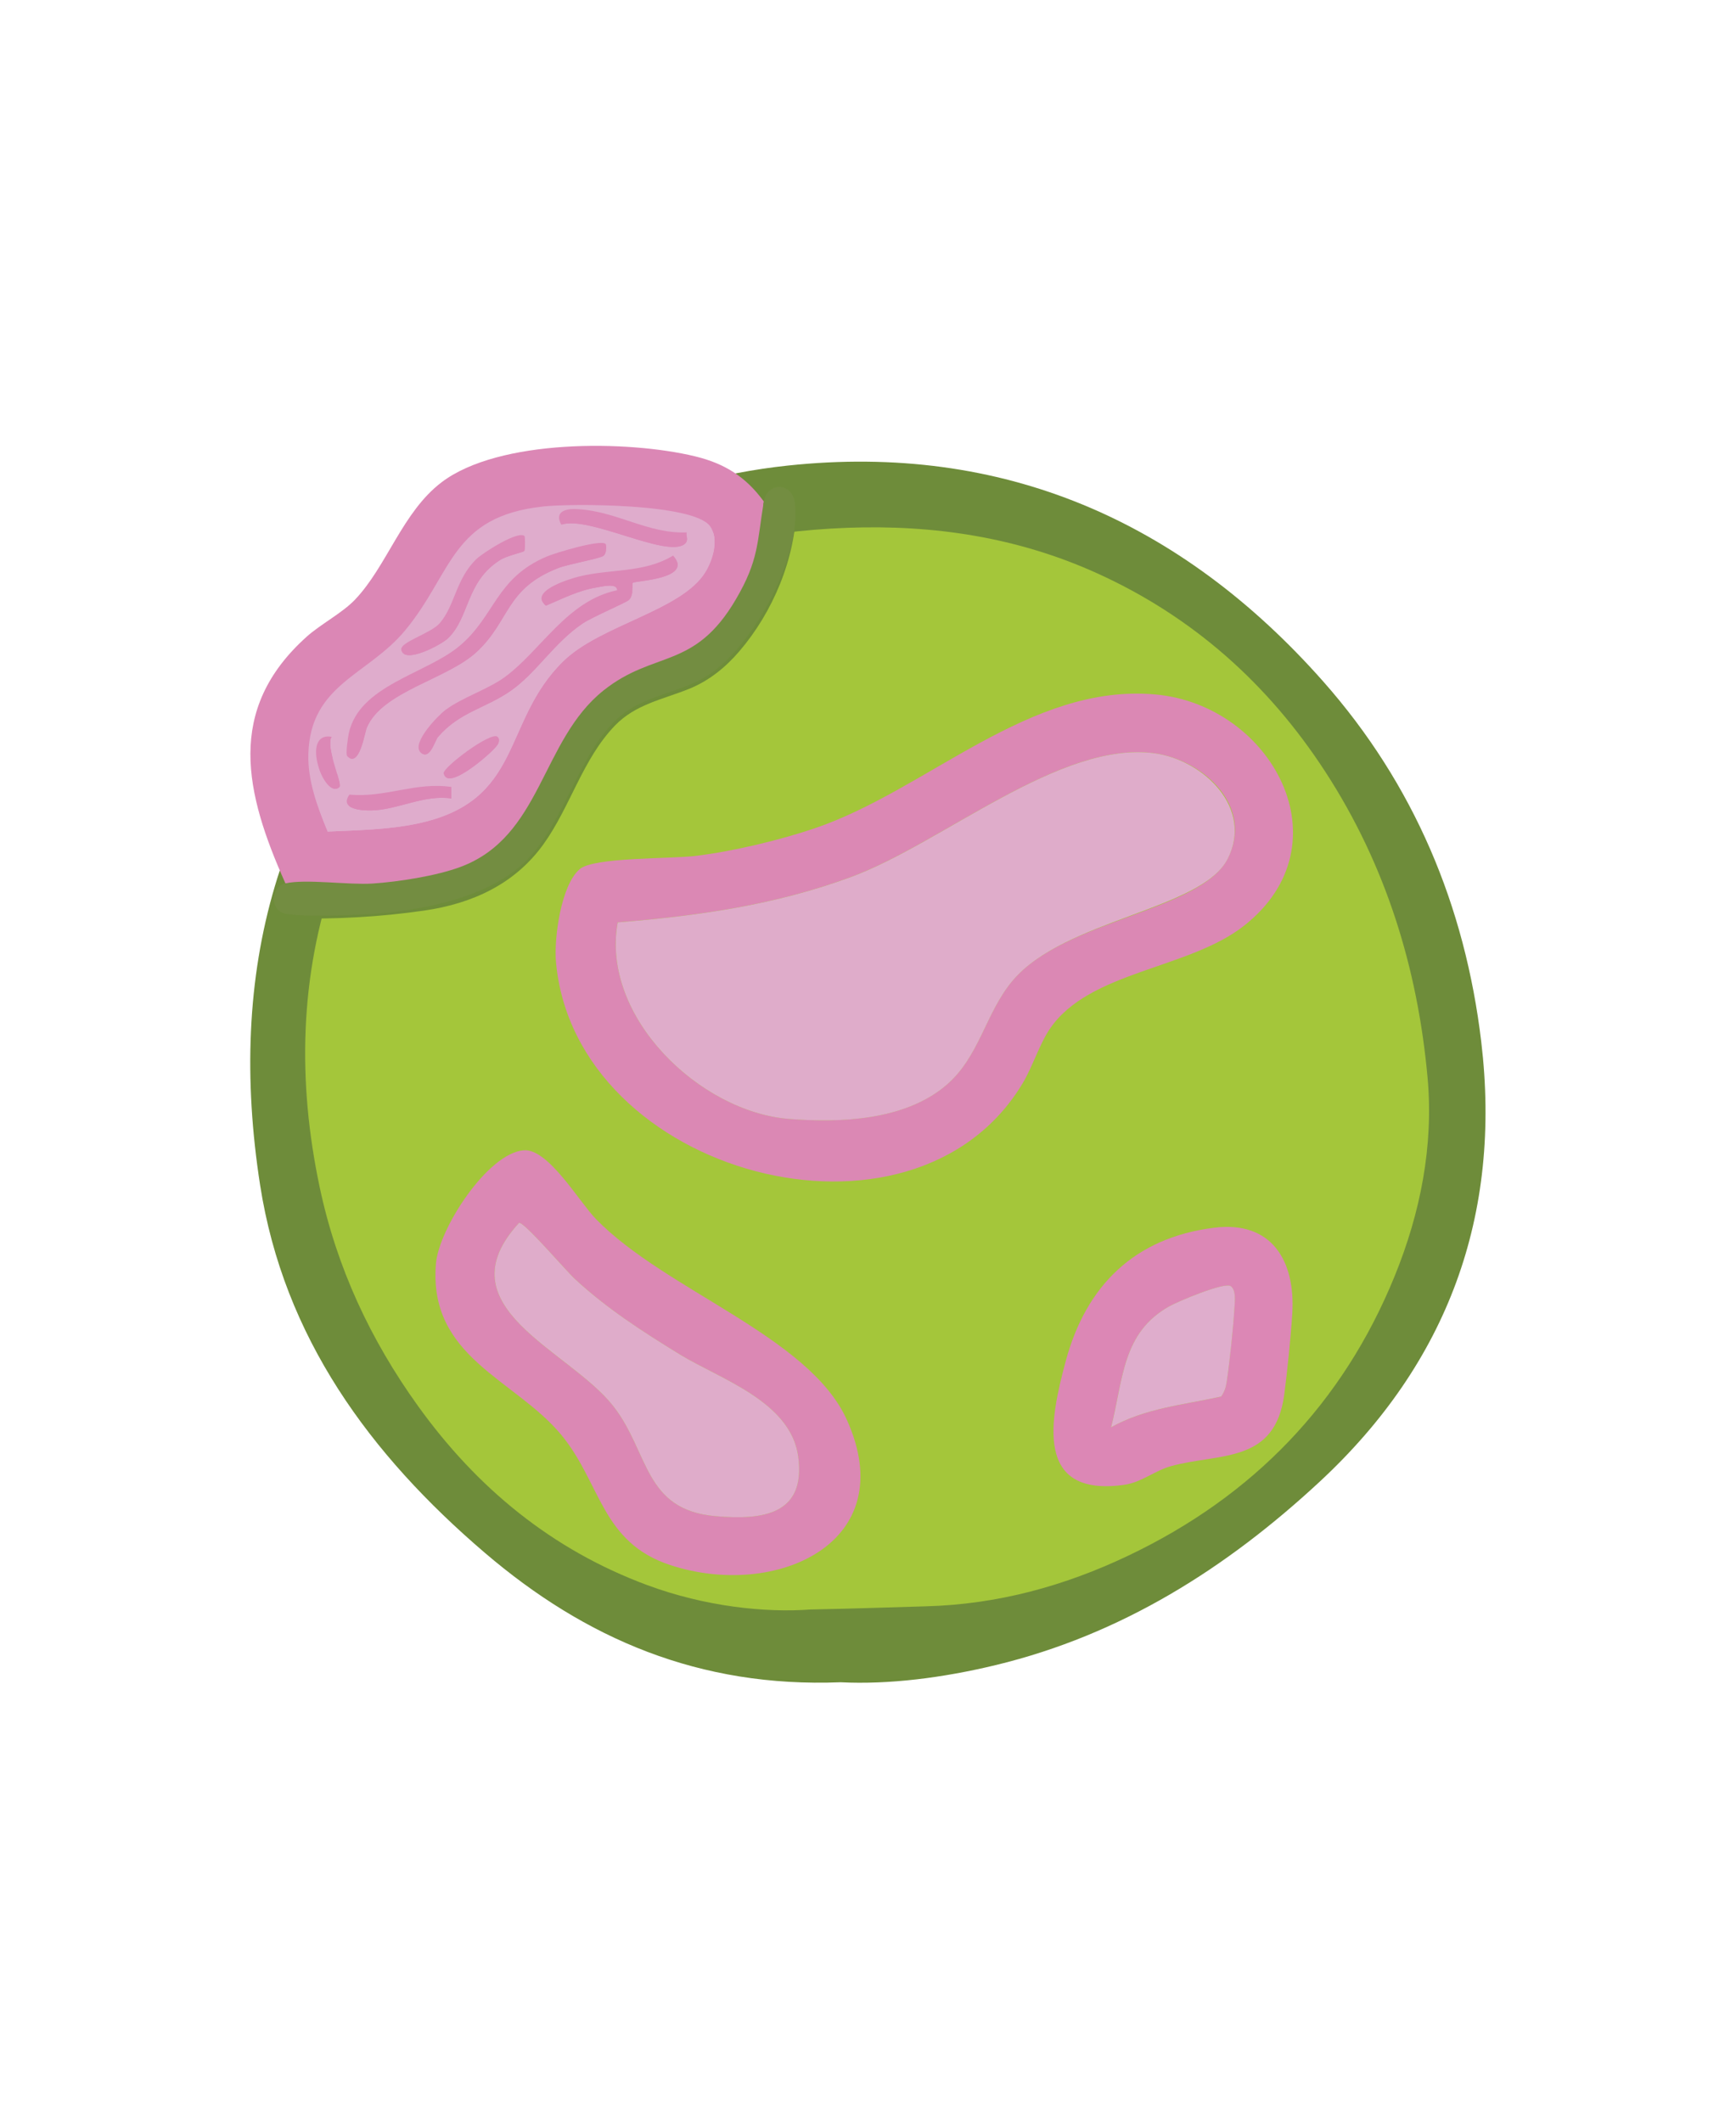 <?xml version="1.0" encoding="UTF-8"?>
<svg id="Layer_2" data-name="Layer 2" xmlns="http://www.w3.org/2000/svg" viewBox="0 0 450 550">
  <defs>
    <style>
      .cls-1 {
        fill: #6e8c3a;
      }

      .cls-2 {
        fill: #dfacca;
      }

      .cls-3 {
        fill: #dc89b7;
      }

      .cls-4 {
        fill: #dc87b5;
      }

      .cls-5 {
        fill: none;
      }

      .cls-6 {
        fill: #db87b5;
      }

      .cls-7 {
        fill: #e0add0;
      }

      .cls-8 {
        fill: #dc88b6;
      }

      .cls-9 {
        fill: #dd86b8;
      }

      .cls-10 {
        fill: #738d41;
      }

      .cls-11 {
        fill: #db88b4;
      }

      .cls-12 {
        fill: #dfaccc;
      }

      .cls-13 {
        fill: #dfadcc;
      }

      .cls-14 {
        fill: #a4c63a;
      }
    </style>
  </defs>
  <g id="Background">
    <polyline class="cls-5" points="0 0 450 0 450 550 0 550"/>
  </g>
  <g id="Colour">
    <g>
      <g>
        <path class="cls-14" d="M210.31,418.22c-11.98.92-27.55-.76-42.52-6.3-24.7-9.15-44.18-25.19-59.44-46.44-12.3-17.12-21.05-35.83-25.46-56.61-5.84-27.51-5.23-54.82,3.92-81.29,11.71-33.89,33.66-59.28,66.75-74.41,21.03-9.62,42.99-14.48,66.14-15.34,22.56-.83,44.21,2.5,64.67,11.78,24.75,11.21,44.36,28.65,59.18,51.47,15.68,24.14,23.92,50.89,26.5,79.27,1.6,17.68-1.86,35.1-8.54,51.49-13.46,33.04-36.8,57.07-68.96,72.4-16.58,7.9-33.93,12.67-52.52,13.17-8.6.23-17.2.57-29.72.82Z"/>
        <path class="cls-14" d="M210.31,416.35c-15.08,1.12-30.43-1.64-44.46-7.17-12.68-5-24.47-12.24-34.73-21.21-10.62-9.29-19.6-20.31-27.08-32.25-8.03-12.81-14.18-26.73-17.95-41.39-4.08-15.87-5.82-32.47-4.87-48.84.91-15.81,4.57-31.35,10.65-45.97,4.79-11.53,11.22-22.47,19.22-32.07s17.52-17.83,28.11-24.46c12.45-7.79,26.24-13.43,40.39-17.29,15.36-4.2,31.31-6.18,47.22-6.13s31.58,2.37,46.53,7.61c13.47,4.72,26.26,11.73,37.49,20.54,10.84,8.5,20.31,18.67,28.19,29.96,8.6,12.33,15.44,25.87,20.28,40.11,4.89,14.36,8.01,29.51,9.05,44.65,1.11,16.28-2.13,32.5-8.11,47.61-4.81,12.16-11.32,23.76-19.43,34.03-7.9,10-17.27,18.8-27.71,26.1-11.58,8.09-24.4,14.59-37.81,19.05-7.38,2.45-14.98,4.27-22.68,5.31-7.03.95-14.1,1.03-21.18,1.25s-14.06.42-21.1.56c-2.41.05-2.42,3.8,0,3.75,7.39-.15,14.77-.37,22.16-.6s14.69-.42,22-1.48c15.52-2.24,30.47-7.57,44.34-14.83,11.8-6.18,22.83-13.9,32.47-23.11s17.55-19.54,23.97-30.94c7.49-13.29,13.1-27.9,15.6-42.98,1.36-8.22,1.83-16.58,1.15-24.89-.63-7.83-1.78-15.65-3.36-23.34-3.12-15.12-8.19-29.85-15.24-43.59s-15.31-25.49-25.54-36.2c-9.69-10.14-20.94-18.79-33.25-25.52-13.88-7.58-28.98-12.69-44.61-15.04-16.12-2.43-32.58-2.22-48.71-.06s-31.9,6.58-46.8,13.18c-12.17,5.39-23.56,12.44-33.55,21.25s-17.71,18.44-24.18,29.42c-7.28,12.35-12.63,25.97-15.85,39.94-3.8,16.46-4.57,33.51-2.7,50.28s5.72,31.89,12.31,46.73c6.11,13.77,14.32,26.69,24.07,38.17,9.04,10.64,19.7,19.94,31.68,27.16,13.13,7.92,27.77,13.44,42.97,15.59,6.98.99,14.04,1.38,21.07.86,2.39-.18,2.41-3.93,0-3.75Z"/>
      </g>
      <path class="cls-1" d="M217.9,436.09c-36.58,1.44-66.17-11.27-92.27-33.6-29.77-25.46-52.07-55.88-58.2-95.25-8.54-54.84,3.76-104.18,45-143.48,25.58-24.37,56.69-39.33,91.77-43.07,55.71-5.94,101.92,14.28,138.77,55.93,23.56,26.64,36.8,58.23,40.99,93.4,5.35,44.96-8.64,83.22-41.86,114.06-24.18,22.45-51.44,39.69-83.97,47.55-13.79,3.33-27.74,5.08-40.22,4.46ZM210.31,417.22c12.52-.25,21.13-.59,29.72-.82,18.59-.5,35.94-5.27,52.52-13.17,32.16-15.33,55.5-39.36,68.96-72.4,6.68-16.39,10.14-33.81,8.54-51.49-2.57-28.38-10.82-55.13-26.5-79.27-14.82-22.82-34.43-40.26-59.18-51.47-20.47-9.27-42.11-12.61-64.67-11.78-23.15.86-45.11,5.72-66.14,15.34-33.08,15.14-55.03,40.52-66.75,74.41-9.15,26.47-9.76,53.78-3.92,81.29,4.41,20.78,13.16,39.49,25.46,56.61,15.27,21.25,34.74,37.29,59.44,46.44,14.96,5.54,30.54,7.22,42.52,6.3Z"/>
    </g>
    <g>
      <g>
        <path class="cls-7" d="M80.49,224.29c-3.5-7.5-6.55-15.35-7.31-23.59s.98-16.97,6.21-23.39c4.77-5.86,11.9-9.27,17.3-14.55,9.64-9.41,13.34-24.27,24.52-31.78,4.24-2.85,9.24-4.37,14.26-5.27,11.64-2.09,23.6-1.02,35.38.06,7.36.67,15.62,1.84,20,7.79,4.47,6.08,2.78,15.06-1.92,20.96-4.7,5.9-11.72,9.4-18.58,12.54s-13.98,6.25-19.23,11.67c-9.54,9.84-11.3,25.63-21.61,34.67-6.16,5.4-14.48,7.54-22.54,9.03-8.67,1.6-17.66,1.58-26.46,2.07"/>
        <path class="cls-9" d="M86.97,220.5c-4.38-9.51-8.37-20.41-5.49-30.94s13.28-14.42,20.51-21.5c6.76-6.61,10.73-15.29,15.96-23.02,5.96-8.8,14.55-11.95,24.91-12.76,10.87-.85,23-.44,33.7,1.77,3.31.69,7.49,1.7,8.94,5.19,1.56,3.74-.52,8.35-2.92,11.21-6.49,7.72-17.73,10.34-26.24,15.12s-15.01,12.14-19.47,21.16-7.86,19.93-17.95,24.61c-11.81,5.47-25.74,5-38.42,5.66-9.6.5-9.66,15.5,0,15,14.35-.74,29.2-.76,42.72-6.28,11.74-4.79,18.34-13.78,23.55-24.91,2.21-4.72,4.24-9.65,7.27-13.91,3.57-5,8.77-7.97,14.2-10.62,10.99-5.36,23.48-10.05,29.47-21.58,5.61-10.78,3.79-24.52-7.02-31.25-10.18-6.35-25.11-6.02-36.65-6.38-13.67-.42-28.88.91-39.87,9.88-9.02,7.35-12.81,18.44-19.88,27.31-4.33,5.42-10.4,8.8-15.64,13.22s-9.38,10.51-11.44,17.35c-4.45,14.81.6,29.79,6.8,43.24,4.04,8.76,16.97,1.15,12.95-7.57h0Z"/>
      </g>
      <path class="cls-9" d="M94.15,195.75c-.22-5.44,3.42-10,7.7-12.95,4.78-3.3,10.33-5.21,15.38-8.03,2.45-1.36,4.81-2.96,6.83-4.9s3.59-4.21,5.05-6.54c2.91-4.64,5.52-9.23,10.27-12.25,5.02-3.19,10.91-4.62,16.7-5.69,2.37-.44,1.37-4.05-1-3.62-5.48,1.01-10.98,2.4-15.91,5.08-2.41,1.31-4.69,2.97-6.59,4.96-2,2.09-3.58,4.54-5.09,6.99s-2.91,4.92-4.79,7.06-4.29,3.9-6.82,5.35c-5.26,3.03-11.11,4.97-16.11,8.46-5.26,3.68-9.65,9.35-9.38,16.07.1,2.4,3.85,2.42,3.75,0h0Z"/>
      <path class="cls-9" d="M112.57,195.16c3.03-7.9,12.76-10.33,19.21-14.5,7.28-4.7,11.86-12.39,18.88-17.43,3.86-2.77,8.09-4.98,12.58-6.52,2.27-.78,1.29-4.4-1-3.62-8.59,2.96-16.02,8.02-22.17,14.68-3.02,3.27-5.92,6.78-9.65,9.29s-8.19,4.28-12.11,6.71-7.62,5.83-9.37,10.39c-.86,2.26,2.76,3.23,3.62,1h0Z"/>
      <path class="cls-9" d="M91.81,210.4c4.15.62,8.19.56,12.24-.62s7.68-1.83,11.75-1.22c1,.15,2.02-.25,2.31-1.31.24-.89-.3-2.15-1.31-2.31-4.08-.62-8.13-.4-12.11.73-1.87.53-3.71,1.14-5.65,1.32-2.07.19-4.18.09-6.23-.21-1-.15-2.02.25-2.31,1.31-.24.88.3,2.16,1.31,2.31h0Z"/>
      <path class="cls-9" d="M147.43,137.26c5.18-.26,10.19.56,15.06,2.32s9.5,3.76,14.68,2.72c2.36-.47,1.36-4.09-1-3.62-4.81.96-9.55-1.69-13.97-3.17-4.74-1.59-9.78-2.25-14.77-2-2.4.12-2.42,3.87,0,3.75h0Z"/>
      <path class="cls-9" d="M107.03,171.13c3.41-1.09,6.95-2.31,9.55-4.9s3.69-5.98,4.94-9.24,2.85-6.05,5.36-8.41,5.42-3.9,8.66-4.73c2.34-.6,1.35-4.22-1-3.62-6.7,1.73-12.54,6.48-15.42,12.79-1.42,3.12-2.21,6.67-4.27,9.47s-5.59,3.98-8.82,5.02c-2.29.73-1.31,4.36,1,3.62h0Z"/>
      <path class="cls-9" d="M118.12,202.66c2.26-.71,4.1-2.13,5.87-3.66.8-.69,1.6-1.39,2.41-2.06.17-.14-.25.18.04-.03.12-.09.24-.18.36-.26.2-.14.41-.28.62-.42.46-.29.94-.55,1.44-.78.9-.41,1.18-1.77.67-2.57-.6-.92-1.61-1.11-2.57-.67-1.99.91-3.65,2.41-5.28,3.84-.38.33-.76.66-1.15.98-.1.08-.19.16-.29.24-.05.04-.45.34-.09.08-.2.15-.4.3-.6.44-.4.28-.82.54-1.25.77-.13.07-.26.14-.39.2-.05.02-.43.19-.18.09s-.18.07-.19.07c-.14.05-.28.1-.42.14-.93.29-1.63,1.32-1.31,2.31s1.3,1.62,2.31,1.31h0Z"/>
      <path class="cls-9" d="M83.49,192.76c-1.95,3.78-1.1,8.88,2.29,11.59.77.61,1.91.8,2.65,0,.62-.68.82-2,0-2.65-.32-.25-.62-.53-.89-.84-.05-.06-.14-.21-.21-.24.08.04.21.29.06.07-.11-.16-.22-.32-.32-.48-.11-.18-.22-.37-.31-.56-.04-.08-.07-.16-.11-.23-.11-.21.13.36.01.03-.14-.39-.27-.77-.36-1.17-.03-.11-.16-.48-.11-.57-.02.04.04.41.02.11,0-.11-.02-.21-.02-.32-.02-.41,0-.81.03-1.22.02-.26.02.02-.02.12.03-.09.04-.22.06-.32.04-.19.08-.38.13-.56.06-.21.13-.41.2-.61.09-.25.02.04-.04.09.06-.05.14-.28.17-.35.45-.87.26-2.08-.67-2.57-.86-.45-2.09-.26-2.57.67h0Z"/>
      <path class="cls-9" d="M144.13,157.37c4.2-3.27,9.88-3.86,15-4.36,5.62-.55,11.39-1.14,16.34-4.1,2.07-1.24.19-4.48-1.89-3.24-4.98,2.98-10.89,3.18-16.51,3.8s-11.06,1.73-15.59,5.25c-.81.63-.65,1.99,0,2.65.78.8,1.86.62,2.65,0h0Z"/>
    </g>
    <path class="cls-1" d="M75.5,238.04c11.46.3,23.15-.35,34.5-2,12.41-1.81,23.4-6.82,30.85-17.16,6.99-9.7,10.17-22.13,18.57-30.81,5.33-5.51,12.31-6.73,19.16-9.48,5.12-2.06,9.48-5.56,13.05-9.74,8.74-10.19,14.57-24.07,14.82-37.57.09-4.83-7.41-4.83-7.5,0-.21,11.26-5.07,23.1-12.21,31.76-3.9,4.73-8.28,7.79-14.08,9.71s-11.53,3.83-16.32,7.93c-8.23,7.03-12.22,17.52-17.27,26.79-2.66,4.88-5.65,9.77-9.96,13.37-4.87,4.07-11.24,6.14-17.38,7.35-11.72,2.31-24.31,2.67-36.22,2.35-4.83-.13-4.82,7.37,0,7.5h0Z"/>
    <g>
      <path class="cls-6" d="M197.99,130c-1.76,10.72-1.27,15.16-7.2,25.3-10.78,18.46-21.15,13.17-34.33,23.67-16.29,12.98-15.94,37.94-37.2,45.8-6.23,2.3-16.07,3.84-22.73,4.27-6.23.4-17.34-1.25-22.54-.04-10.44-23.37-15.62-45.01,5.53-63.97,3.58-3.21,9.18-6.11,12.46-9.54,8.33-8.71,12.32-22.77,22.51-30.49,14.87-11.27,48.21-10.94,65.7-6.7,7.64,1.85,13.17,5.31,17.8,11.7ZM140.79,131.29c-23.89,2.58-23.41,17.27-35.82,32.18-9.68,11.64-24.54,13.88-25.03,31.99-.19,7,2.38,13.74,5.01,20.1,7.72-.36,15.5-.46,23.08-2.04,27.83-5.78,21.86-26.28,37.93-42.07,9.66-9.49,30.7-13.12,36.87-23.13,1.98-3.21,3.59-8.64,1.25-11.91-4.25-5.93-35.84-5.93-43.28-5.13Z"/>
      <path class="cls-10" d="M73.99,229c5.2-1.21,16.31.44,22.54.04,6.66-.43,16.51-1.97,22.73-4.27,21.26-7.86,20.91-32.82,37.2-45.8,13.18-10.5,23.55-5.21,34.33-23.67,5.92-10.14,5.44-14.58,7.2-25.3.82-5.01,7.36-5.2,8.06.44,1.74,14.14-11.38,38.4-23.75,45.36-5.86,3.3-13.32,4.45-19,8-12.9,8.07-16.2,29.53-27.82,40.18-9.86,9.05-26.96,12.18-40,13-4.22.27-18.58.75-21.79-.19-3.89-1.15-3.43-6.93.3-7.8Z"/>
      <path class="cls-12" d="M140.79,131.29c7.44-.8,39.03-.81,43.28,5.13,2.34,3.27.73,8.7-1.25,11.91-6.17,10.01-27.21,13.64-36.87,23.13-16.07,15.79-10.1,36.29-37.93,42.07-7.58,1.57-15.36,1.68-23.08,2.04-2.64-6.36-5.2-13.1-5.01-20.1.49-18.11,15.35-20.35,25.03-31.99,12.4-14.91,11.93-29.6,35.82-32.18ZM178,138c-10.14.42-18.25-5.61-28.56-6.04-3.11-.13-5.71.79-3.94,4.04,7.1-2.42,27.13,8.65,31.91,5.07,1.16-.87.46-1.94.6-3.08ZM135.99,139c-1.51-1.65-10.83,4.3-12.54,5.95-5.3,5.13-5.49,11.89-9.44,16.56-2.3,2.71-10.45,4.93-10.01,6.97.82,3.79,10.39-1.38,12.04-2.94,5.78-5.46,4.59-14.7,13.61-20.38,1.78-1.12,6-2.03,6.21-2.29.3-.37.26-3.73.12-3.87ZM157,141.01c-1.27-1.3-13.07,2.31-15.26,3.24-13.32,5.64-13.35,15.48-22.73,23.27-8.65,7.18-25.78,10.09-28.57,22.43-.28,1.23-.88,5.6-.44,6.05,3.16,3.24,4.51-6.05,5.09-7.4,3.99-9.4,20.8-12.51,28.43-19.57,8.75-8.09,7.42-16.44,21.21-21.79,2.72-1.05,10.63-2.41,11.68-3.15.87-.61.83-2.84.59-3.09ZM164.06,151.07c.55-.56,15.9-.93,10.41-7.07-7.56,4.63-16.36,3.38-24.51,5.47-2.8.72-13.02,3.9-8.45,7.53,4.33-1.83,8.51-3.99,13.24-4.74,1.14-.18,5.23-1.24,5.23.73-13,2.71-19.64,15.48-29.05,22.45-4.33,3.2-11.12,5.34-15.44,8.56-1.94,1.44-8.8,8.74-6.5,10.99s3.76-3.04,4.53-3.94c5.67-6.58,12.51-7.51,18.96-12.05s11.15-12.41,18.59-17.41c2.43-1.63,11.36-5.44,11.95-6.06,1.43-1.49.66-4.1,1.03-4.47ZM85.99,191c-8.43-1.45-1.71,16.69,2,13,.85-.84-3.71-10.39-2-13ZM128.99,191.01c-1.59-1.58-14.31,7.97-13.99,9.48.97,4.52,10.95-4.24,12.34-5.64.86-.87,2.9-2.6,1.65-3.84ZM117,204c-9.33-1.36-17.24,2.88-26.42,1.98-2.65,3.75,3.01,4.19,5.91,4.1,6.73-.21,13.53-4.15,20.51-3.09v-2.99Z"/>
      <path class="cls-8" d="M164.06,151.07c-.37.37.41,2.98-1.03,4.47-.59.61-9.52,4.42-11.95,6.06-7.44,5-11.88,12.69-18.59,17.41s-13.3,5.47-18.96,12.05c-.78.9-2.12,6.31-4.53,3.94s4.56-9.55,6.5-10.99c4.32-3.22,11.11-5.36,15.44-8.56,9.41-6.97,16.05-19.74,29.05-22.45,0-1.97-4.09-.91-5.23-.73-4.73.75-8.91,2.91-13.24,4.74-4.57-3.63,5.64-6.81,8.45-7.53,8.15-2.09,16.95-.84,24.51-5.47,5.49,6.14-9.86,6.52-10.41,7.07Z"/>
      <path class="cls-8" d="M157,141.01c.24.25.28,2.48-.59,3.09-1.05.74-8.96,2.1-11.68,3.15-13.8,5.35-12.47,13.69-21.21,21.79-7.63,7.06-24.44,10.17-28.43,19.57-.57,1.35-1.92,10.64-5.09,7.4-.44-.45.16-4.82.44-6.05,2.79-12.34,19.92-15.25,28.57-22.43,9.38-7.79,9.41-17.63,22.73-23.27,2.19-.93,13.99-4.53,15.26-3.24Z"/>
      <path class="cls-3" d="M135.99,139c.13.14.18,3.51-.12,3.87-.21.25-4.43,1.17-6.21,2.29-9.03,5.68-7.83,14.92-13.61,20.38-1.65,1.56-11.22,6.73-12.04,2.94-.44-2.04,7.71-4.26,10.01-6.97,3.96-4.66,4.14-11.42,9.44-16.56,1.71-1.66,11.02-7.61,12.54-5.95Z"/>
      <path class="cls-3" d="M178,138c-.14,1.14.56,2.21-.6,3.08-4.77,3.58-24.8-7.5-31.91-5.07-1.76-3.25.83-4.17,3.94-4.04,10.3.43,18.42,6.46,28.56,6.04Z"/>
      <path class="cls-8" d="M117,204v2.99c-6.98-1.06-13.78,2.88-20.51,3.09-2.9.09-8.56-.35-5.91-4.1,9.18.9,17.09-3.34,26.42-1.98Z"/>
      <path class="cls-8" d="M128.99,191.01c1.25,1.24-.79,2.96-1.65,3.84-1.39,1.4-11.37,10.16-12.34,5.64-.32-1.51,12.4-11.06,13.99-9.48Z"/>
      <path class="cls-8" d="M85.99,191c-1.72,2.61,2.84,12.16,2,13-3.71,3.69-10.43-14.45-2-13Z"/>
    </g>
    <g>
      <path class="cls-11" d="M150.28,225.29c3.72-3.13,23.45-2.6,30.09-3.42,9.64-1.18,21.64-4.04,30.84-7.16,29.22-9.93,55.63-37.61,88.27-34.69,30.11,2.69,49.9,38.8,22.99,59.96-14.41,11.33-40.05,11.66-50.31,26.69-2.68,3.93-4.46,9.74-6.99,14.01-28.33,47.64-116.1,23.94-121.05-31.29-.55-6.08,1.28-19.98,6.16-24.09ZM160.11,239.11c-4.45,24.49,21.29,49.11,44.35,50.93,13.41,1.06,29.81.39,40.55-8.52,8.95-7.43,10.36-18.95,17.57-27.43,13.41-15.76,48.62-17.83,55.61-31.39s-6.17-25.71-18.96-27.44c-24.42-3.3-54.87,23.24-78.47,32.01-19.72,7.33-39.77,10.14-60.66,11.83Z"/>
      <path class="cls-11" d="M135.75,298.19c6.34-.54,14.35,13.32,18.73,17.82,18.07,18.58,55.18,30.3,65.01,51.99,14.52,32.02-18.46,46.67-45.72,37.72-17.96-5.9-17.92-21.21-28.26-33.74-11.99-14.51-34.59-20.08-32.5-44.48.77-9.02,13.35-28.53,22.74-29.32ZM134.54,317c-20.11,21.9,13.01,32.89,24.44,47.52,9.35,11.98,7.82,26.88,26.49,28.51,12.23,1.07,23.48-.35,21.44-15.45-1.93-14.29-20.22-20.08-30.58-26.41-9.58-5.85-19.1-11.99-27.34-19.66-2.37-2.2-13.14-14.83-14.45-14.51Z"/>
      <path class="cls-4" d="M314.76,318.26c14.87-1.85,21.06,8.55,20.22,22.23-.36,5.85-1.3,15.1-2.07,20.93-2.37,18.12-16.8,15.19-29.36,18.64-4.19,1.15-7.68,4.23-12.15,4.85-23.46,3.27-19.2-17.04-15.13-32.13,5.23-19.38,17.7-31.94,38.47-34.52ZM288.01,370c8.93-4.99,18.72-5.8,28.52-7.97.78-1.07,1.21-2.29,1.41-3.59.84-5.62,1.75-14.31,2.08-19.97.09-1.52.35-4.07-.97-5.04-1.59-1.18-13.67,3.93-15.94,5.2-12.31,6.88-11.94,19.06-15.11,31.38Z"/>
      <path class="cls-2" d="M160.11,239.11c20.89-1.69,40.94-4.51,60.66-11.83,23.61-8.77,54.05-35.31,78.47-32.01,12.78,1.73,25.75,14.27,18.96,27.44s-42.21,15.63-55.61,31.39c-7.22,8.48-8.62,19.99-17.57,27.43-10.73,8.91-27.14,9.59-40.55,8.52-23.07-1.83-48.8-26.44-44.35-50.93Z"/>
      <path class="cls-2" d="M134.54,317c1.31-.32,12.08,12.31,14.45,14.51,8.25,7.67,17.77,13.8,27.34,19.66,10.35,6.33,28.65,12.12,30.58,26.41,2.04,15.1-9.21,16.52-21.44,15.45-18.67-1.63-17.14-16.53-26.49-28.51-11.42-14.64-44.55-25.62-24.44-47.52Z"/>
      <path class="cls-13" d="M288.01,370c3.17-12.33,2.8-24.51,15.11-31.38,2.27-1.27,14.35-6.38,15.94-5.2,1.31.98,1.06,3.52.97,5.04-.33,5.66-1.24,14.36-2.08,19.97-.2,1.31-.63,2.52-1.41,3.59-9.8,2.17-19.59,2.98-28.52,7.97Z"/>
    </g>
  </g>
</svg>